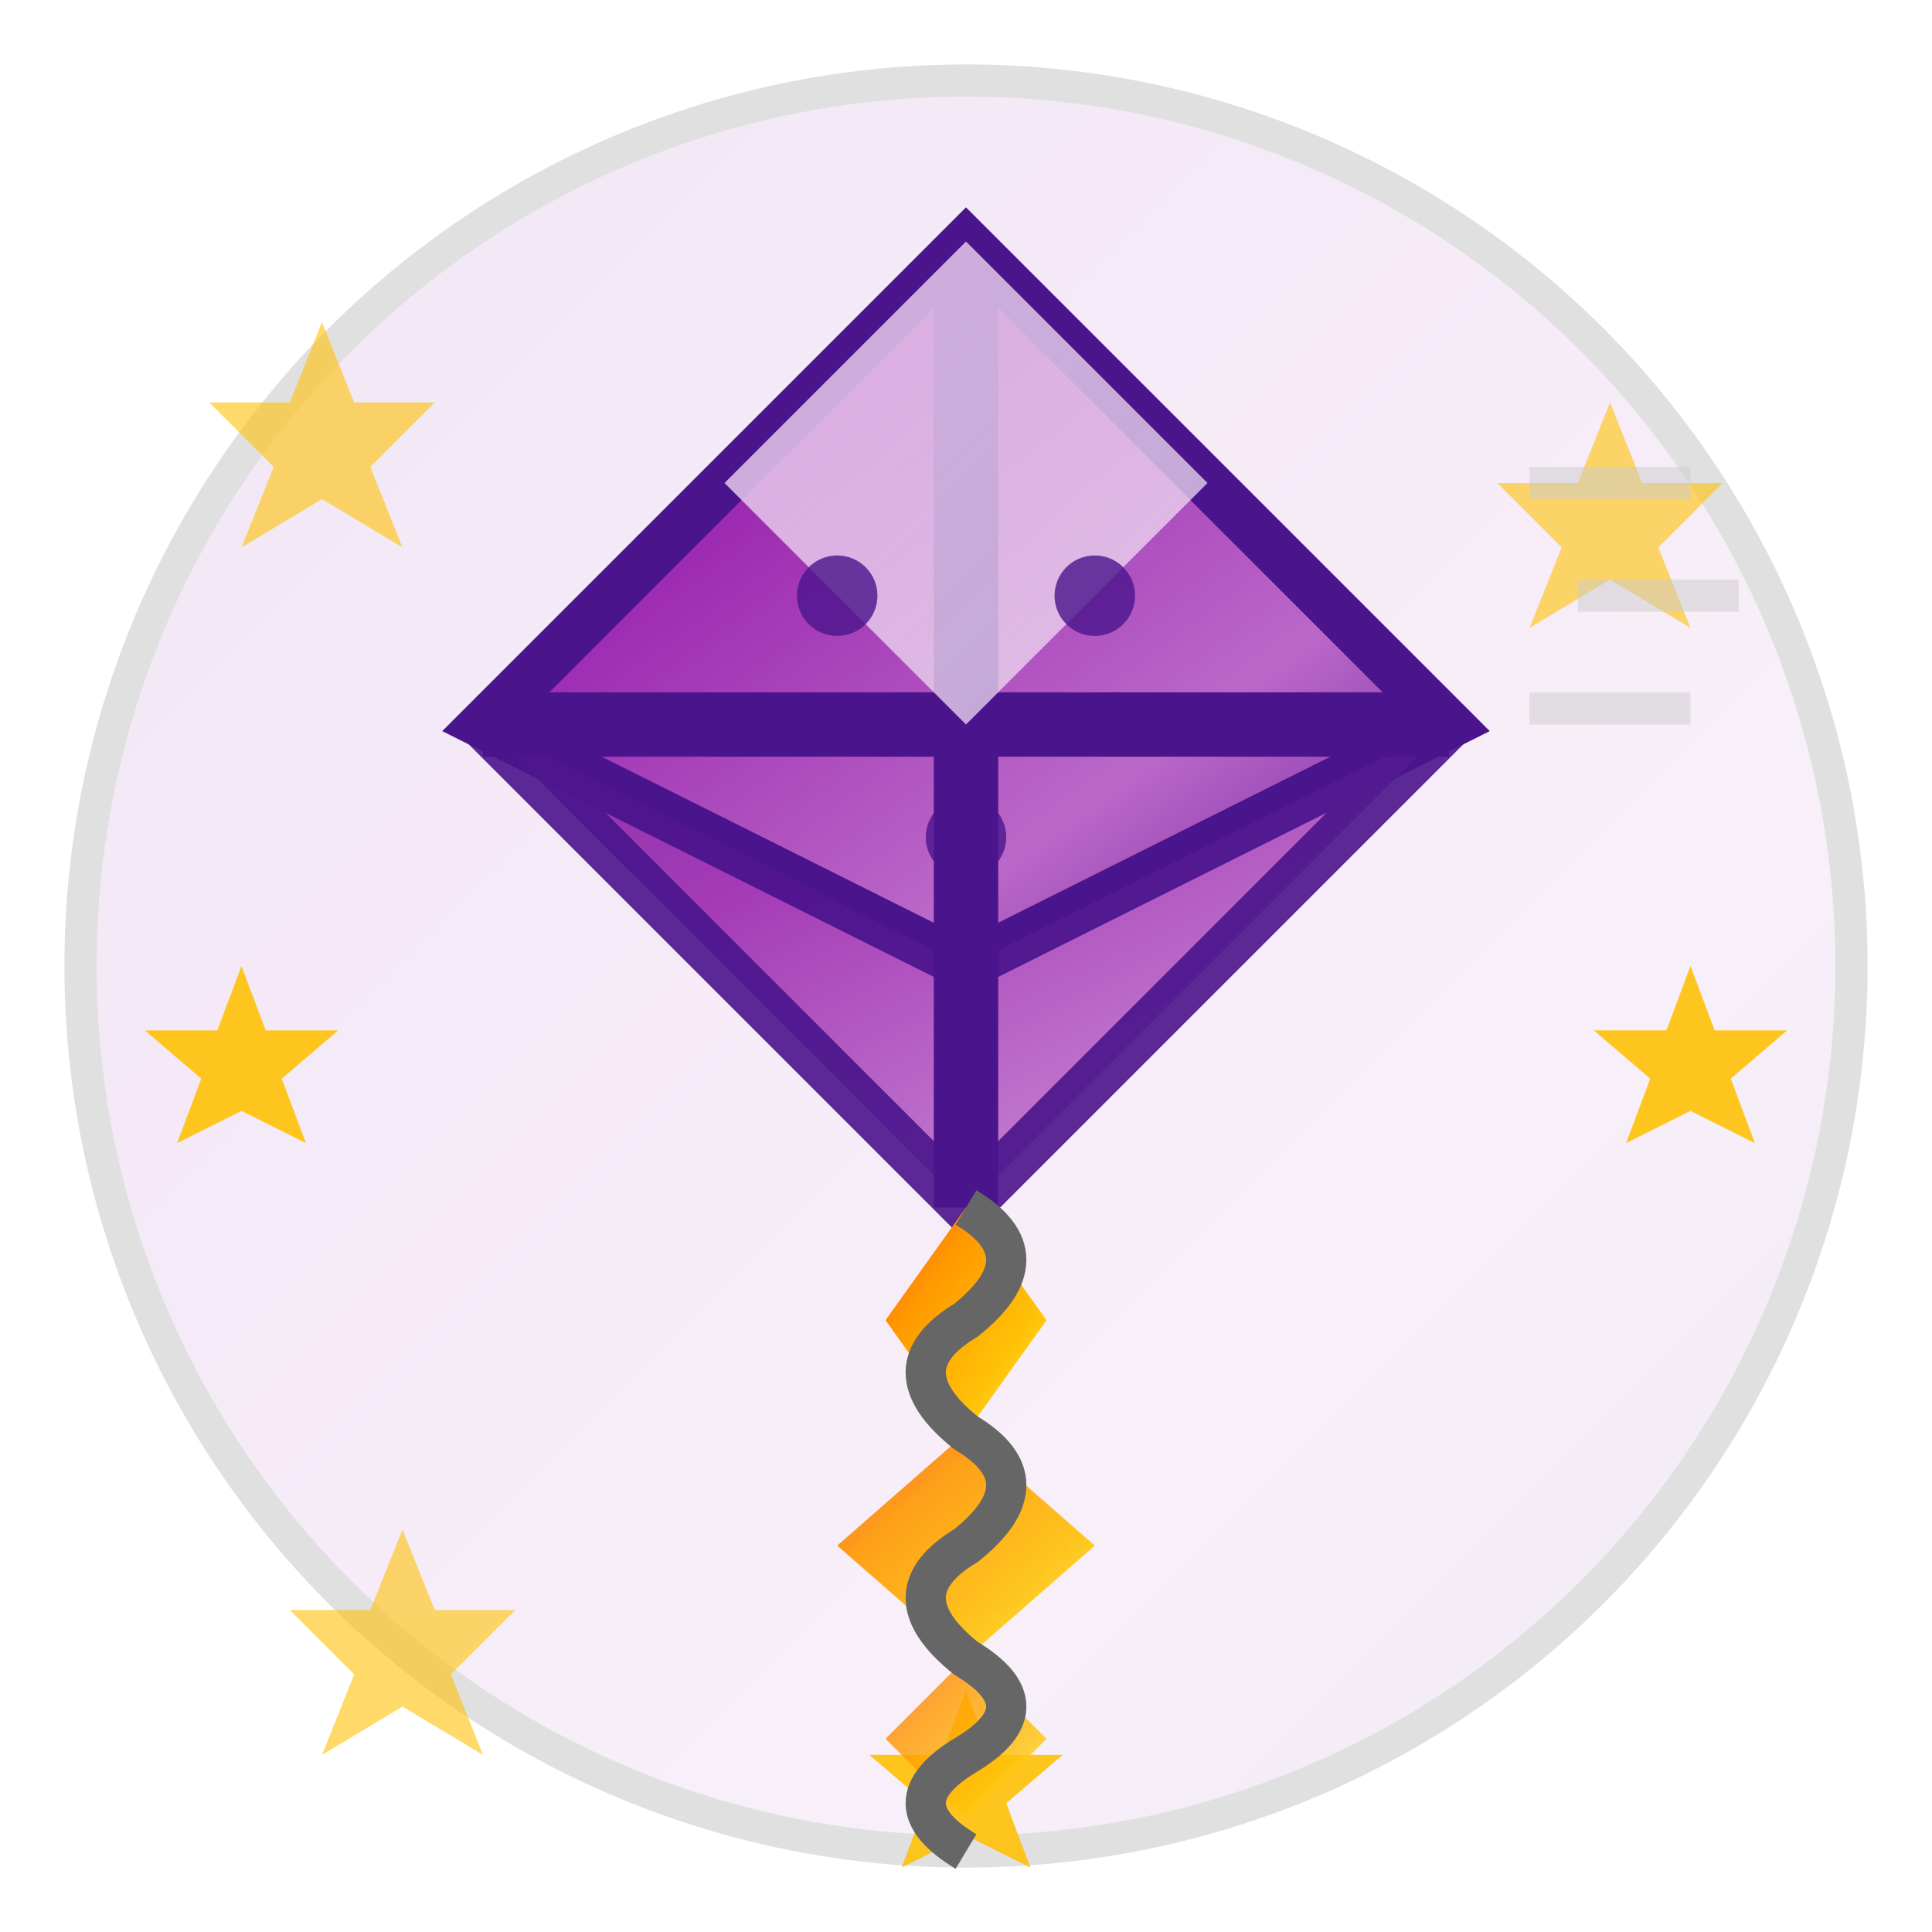 <svg xmlns="http://www.w3.org/2000/svg" viewBox="0 0 120 120" width="120" height="120">
  <defs>
    <!-- Gradient for main kite body -->
    <linearGradient id="logoKiteMain" x1="0%" y1="0%" x2="100%" y2="100%">
      <stop offset="0%" style="stop-color:#7b1fa2;stop-opacity:1" />
      <stop offset="30%" style="stop-color:#9c27b0;stop-opacity:1" />
      <stop offset="70%" style="stop-color:#ba68c8;stop-opacity:1" />
      <stop offset="100%" style="stop-color:#6a1b9a;stop-opacity:1" />
    </linearGradient>
    
    <!-- Gradient for kite highlight -->
    <linearGradient id="logoKiteHighlight" x1="0%" y1="0%" x2="100%" y2="100%">
      <stop offset="0%" style="stop-color:#e1bee7;stop-opacity:0.9" />
      <stop offset="100%" style="stop-color:#f3e5f5;stop-opacity:0.7" />
    </linearGradient>
    
    <!-- Gradient for kite tail -->
    <linearGradient id="logoKiteTail" x1="0%" y1="0%" x2="100%" y2="100%">
      <stop offset="0%" style="stop-color:#ff5722;stop-opacity:1" />
      <stop offset="30%" style="stop-color:#ff9800;stop-opacity:1" />
      <stop offset="70%" style="stop-color:#ffc107;stop-opacity:1" />
      <stop offset="100%" style="stop-color:#ffeb3b;stop-opacity:1" />
    </linearGradient>
    
    <!-- Shadow filter -->
    <filter id="logoShadow" x="-50%" y="-50%" width="200%" height="200%">
      <feDropShadow dx="3" dy="3" stdDeviation="5" flood-color="#000000" flood-opacity="0.3"/>
    </filter>
    
    <!-- Glow effect -->
    <filter id="logoGlow" x="-50%" y="-50%" width="200%" height="200%">
      <feGaussianBlur stdDeviation="3" result="coloredBlur"/>
      <feMerge> 
        <feMergeNode in="coloredBlur"/>
        <feMergeNode in="SourceGraphic"/>
      </feMerge>
    </filter>
    
    <!-- Star glow effect -->
    <filter id="starGlow" x="-50%" y="-50%" width="200%" height="200%">
      <feGaussianBlur stdDeviation="2" result="starBlur"/>
      <feMerge> 
        <feMergeNode in="starBlur"/>
        <feMergeNode in="SourceGraphic"/>
      </feMerge>
    </filter>
  </defs>
  
  <!-- Background circle with gradient -->
  <circle cx="60" cy="60" r="55" fill="url(#logoKiteMain)" opacity="0.1"/>
  <circle cx="60" cy="60" r="55" fill="none" stroke="#e0e0e0" stroke-width="2"/>
  
  <!-- Four decorative stars around the circle -->
  <g class="decorative-stars">
    <!-- Top star -->
    <path d="M60 15 L61.5 19 L66 19 L62.5 22 L64 26 L60 24 L56 26 L57.5 22 L54 19 L58.5 19 Z" 
          fill="#ffc107" opacity="0.9" filter="url(#starGlow)">
      <animate attributeName="opacity" values="0.6;1;0.6" dur="2s" repeatCount="indefinite"/>
    </path>
    
    <!-- Right star -->
    <path d="M105 60 L106.5 64 L111 64 L107.5 67 L109 71 L105 69 L101 71 L102.5 67 L99 64 L103.5 64 Z" 
          fill="#ffc107" opacity="0.9" filter="url(#starGlow)">
      <animate attributeName="opacity" values="0.6;1;0.6" dur="2.5s" repeatCount="indefinite"/>
    </path>
    
    <!-- Bottom star -->
    <path d="M60 105 L61.5 109 L66 109 L62.5 112 L64 116 L60 114 L56 116 L57.5 112 L54 109 L58.5 109 Z" 
          fill="#ffc107" opacity="0.9" filter="url(#starGlow)">
      <animate attributeName="opacity" values="0.6;1;0.6" dur="3s" repeatCount="indefinite"/>
    </path>
    
    <!-- Left star -->
    <path d="M15 60 L16.5 64 L21 64 L17.5 67 L19 71 L15 69 L11 71 L12.5 67 L9 64 L13.5 64 Z" 
          fill="#ffc107" opacity="0.9" filter="url(#starGlow)">
      <animate attributeName="opacity" values="0.6;1;0.6" dur="1.8s" repeatCount="indefinite"/>
    </path>
  </g>
  
  <!-- Kite main body (diamond shape) -->
  <path d="M60 15 L90 45 L60 60 L30 45 Z" fill="url(#logoKiteMain)" stroke="#4a148c" stroke-width="3" filter="url(#logoShadow)"/>
  
  <!-- Kite bottom part -->
  <path d="M30 45 L60 60 L90 45 L60 75 Z" fill="url(#logoKiteMain)" stroke="#4a148c" stroke-width="3" opacity="0.9"/>
  
  <!-- Kite cross structure -->
  <line x1="60" y1="15" x2="60" y2="75" stroke="#4a148c" stroke-width="4"/>
  <line x1="30" y1="45" x2="90" y2="45" stroke="#4a148c" stroke-width="4"/>
  
  <!-- Kite highlight sections -->
  <path d="M60 15 L75 30 L60 45 L45 30 Z" fill="url(#logoKiteHighlight)" filter="url(#logoGlow)"/>
  <path d="M45 45 L60 60 L75 45 L60 60 Z" fill="url(#logoKiteHighlight)" opacity="0.8"/>
  
  <!-- Kite tail ribbons -->
  <path d="M60 75 L55 82 L60 89 L65 82 Z" fill="url(#logoKiteTail)" filter="url(#logoShadow)"/>
  <path d="M60 89 L52 96 L60 103 L68 96 Z" fill="url(#logoKiteTail)" opacity="0.9"/>
  <path d="M60 103 L55 108 L60 113 L65 108 Z" fill="url(#logoKiteTail)" opacity="0.8"/>
  
  <!-- Kite string -->
  <path d="M60 75 Q65 78 60 82 Q55 85 60 89 Q65 92 60 96 Q55 99 60 103 Q65 106 60 109 Q55 112 60 115" 
        stroke="#666666" stroke-width="2.5" fill="none"/>
  
  <!-- Decorative elements on kite -->
  <circle cx="52" cy="37" r="2.5" fill="#4a148c" opacity="0.8"/>
  <circle cx="68" cy="37" r="2.5" fill="#4a148c" opacity="0.8"/>
  <circle cx="60" cy="52" r="2.5" fill="#4a148c" opacity="0.8"/>
  
  <!-- Stars around kite for mystical effect -->
  <path d="M20 20 L22 25 L27 25 L23 29 L25 34 L20 31 L15 34 L17 29 L13 25 L18 25 Z" fill="#ffc107" opacity="0.6"/>
  <path d="M100 25 L102 30 L107 30 L103 34 L105 39 L100 36 L95 39 L97 34 L93 30 L98 30 Z" fill="#ffc107" opacity="0.6"/>
  <path d="M25 95 L27 100 L32 100 L28 104 L30 109 L25 106 L20 109 L22 104 L18 100 L23 100 Z" fill="#ffc107" opacity="0.6"/>
  
  <!-- Wind effect lines -->
  <path d="M95 30 L105 30" stroke="#cccccc" stroke-width="2" opacity="0.5"/>
  <path d="M98 37 L108 37" stroke="#cccccc" stroke-width="2" opacity="0.5"/>
  <path d="M95 44 L105 44" stroke="#cccccc" stroke-width="2" opacity="0.5"/>
</svg>
